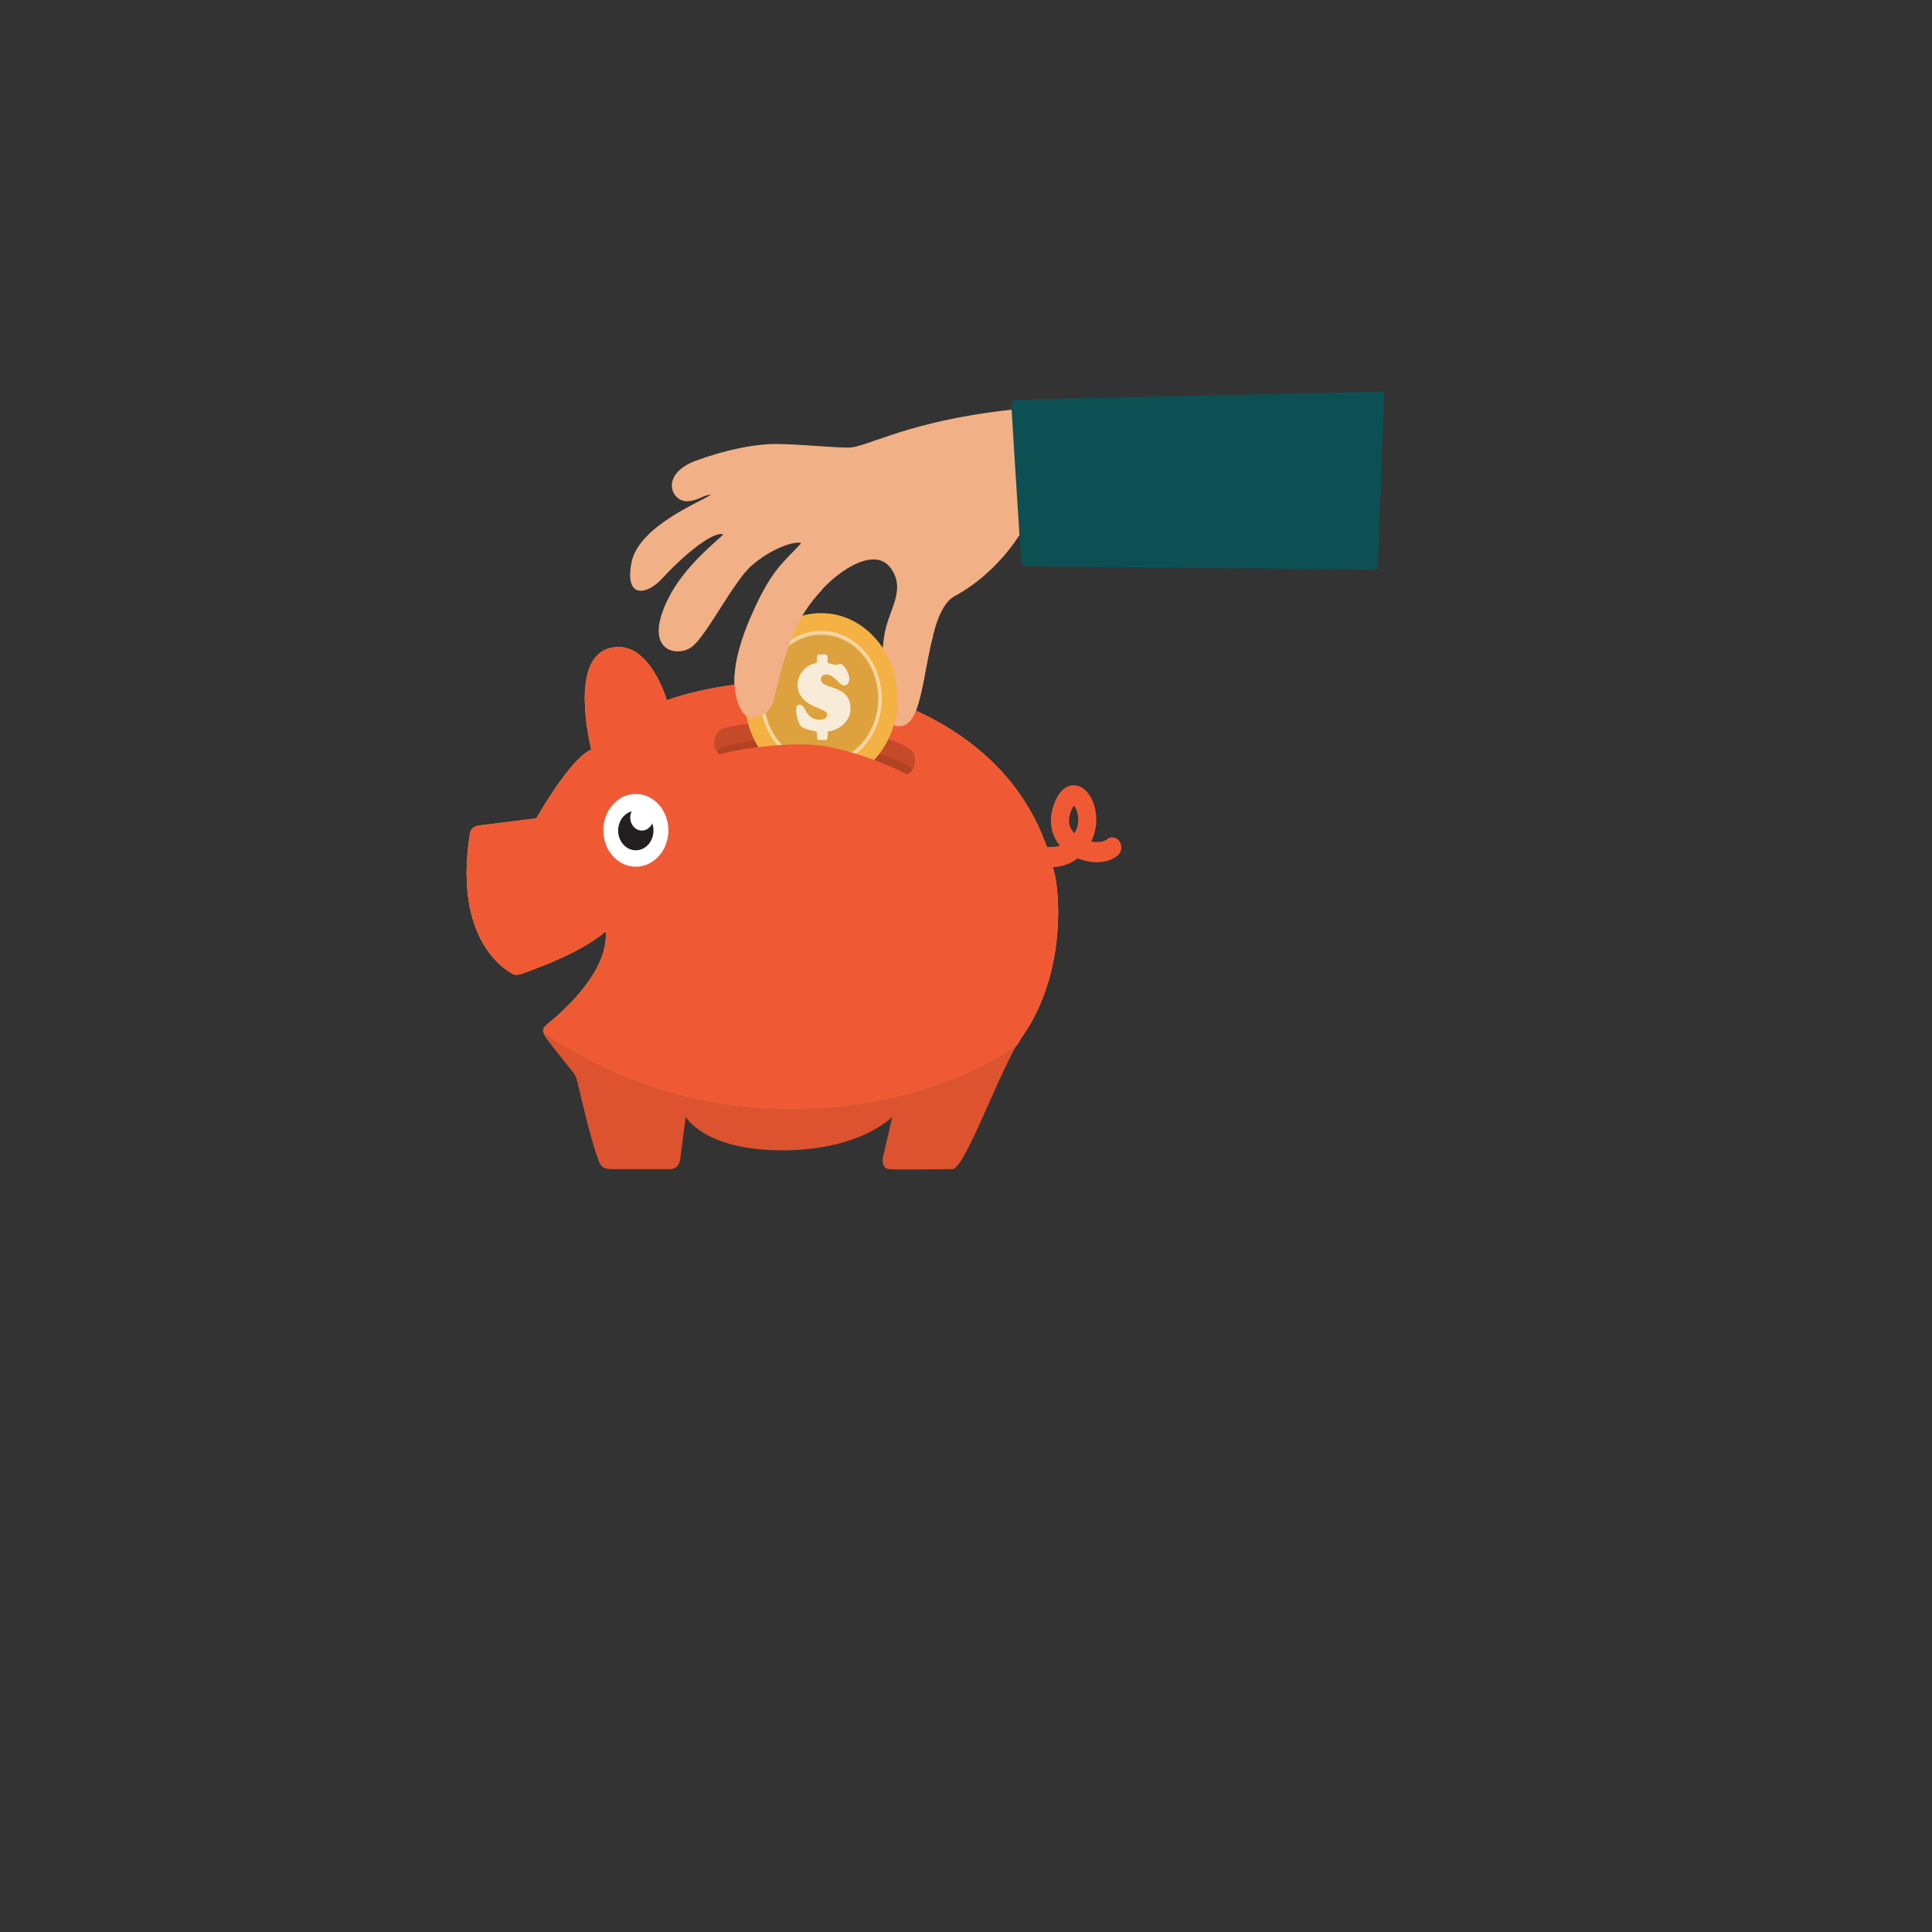 <svg xmlns="http://www.w3.org/2000/svg" xmlns:xlink="http://www.w3.org/1999/xlink" width="800" height="800" viewBox="0 0 800 800"><rect x="0" y="0" width="800" height="800" fill="#333333" stroke="none"/><path d="M475.598 220.69c11.187 7.372-8.318-45.293-8.318-45.293s-7.772-11.765-58.516-4.486c-35.71 5.126-50.515 14.427-57.384 14.427-6.87 0-20.86-1.488-30.04-1.488s-21.105 2.474-33.108 6.88c-15.28 5.604-10.293 17.29-3.42 16.816 4.614-.317 5.815-2.42 9.63-2.744-3.423 2.6-30.126 12.904-32.995 28.288-2.87 15.383 6.79 13.05 12.786 6.41 6-6.64 19.93-19.595 25.23-18.274-1.88 2.41-15.744 12.522-22.765 26.623-10.962 22.02 3.766 24.49 9.79 20.003 6.023-4.486 17.243-27.05 24.604-33.522 8.65-7.602 18.48-10.486 20.657-9.413-7.557 8.323-11.66 10.255-19.72 27.877-10.947 23.934-8.447 35.667-5.005 41.436 3.443 5.768 9.61 1.762 11.904-1.122 2.294-2.884 4.955-25.522 14.394-40.13 9.44-14.61 28.424-28.23 35.714-17.45 6.384 9.44-1.576 17.112-3.01 28.65-1.435 11.537-4.532 34.65 5.162 36.34 14.58 2.54 9.817-45.996 24.16-53.688 14.34-7.69 26.535-22.117 31.41-33.975 8.894.32 37.655.47 48.842 7.84z" fill="#f1b085"/><path d="M376.056 292.812c-51.132-21.86-99.978-2.87-99.978-2.87s-7.427-26.173-23.853-21.545c-16.425 4.628-8.048 39.02-7.426 41.97-8.57 3.35-22.71 28.404-22.71 28.404s-20.036 2.598-23.445 2.956c-3.41.36-3.94 2.456-4.107 3.535-6.188 39.688 10.752 53.75 16.952 57.49 1.335.804 2.36 1.168 4.835.245 7.907-2.944 24.42-8.915 34.472-17.466 1.24 16.096-16.42 32.195-23.958 38.293-2.028 1.64-2.68 2.877-1.088 5.41 1.244 1.98 8.325 10.803 11.37 14.575.855 1.06 1.55 2.423 1.833 3.635 1.4 6.014 5.844 25.375 8.95 33.172.862 2.165 1.52 3.498 5.612 3.498h23.9c4.19 0 4.31-4.714 4.31-4.714l2.206-16.957s7.57 13.882 39.996 13.882c32.42 0 45.56-13.882 45.56-13.882s-4.15 18.038-3.687 15.986c.46-2.053-2.095 5.347 2.374 5.683 4.468.335 22.353 0 26.213 0 5.256 0 19.907-42.13 28.944-55.182 18.57-26.806 15.14-60.956 12.998-68.137-2.142-7.18-9.14-46.116-60.272-67.978z" fill="#dd532f"/><g transform="matrix(.739 0 0 .715 52.008 30.528)"><defs><path id="a" d="M573.142 426.875c0 86.997-74.41 172.458-201.046 172.458S149.42 498.37 149.42 411.373c0-86.995 96.04-137.045 222.676-137.045 126.636 0 201.046 65.552 201.046 152.547z"/></defs><clipPath id="b"><use xlink:href="#a" overflow="visible" width="100%" height="100%"/></clipPath><path clip-path="url(#b)" d="M438.61 366.963c-69.21-30.587-135.324-4.018-135.324-4.018s-10.052-36.617-32.285-30.14c-22.23 6.474-10.89 54.59-10.05 58.717-11.6 4.687-30.74 39.74-30.74 39.74s-27.114 3.63-31.73 4.13c-4.614.502-5.33 3.436-5.56 4.946-8.372 55.528 14.557 75.203 22.948 80.433 1.808 1.13 3.195 1.64 6.545.35 10.7-4.12 33.055-12.474 46.66-24.438 1.676 22.52-22.226 45.046-32.43 53.578-2.742 2.294-3.626 4.023-1.47 7.57 1.683 2.767 11.268 15.112 15.39 20.39 1.156 1.483 2.1 3.39 2.48 5.085 1.896 8.417 7.91 35.505 12.115 46.413 1.166 3.03 2.055 4.894 7.596 4.894h32.35c5.67 0 5.833-6.597 5.833-6.597l2.987-23.723s10.244 19.423 54.13 19.423c43.882 0 61.667-19.423 61.667-19.423s-5.615 25.236-4.99 22.365c.624-2.87-2.835 7.482 3.214 7.952 6.05.47 30.257 0 35.482 0 7.114 0 26.944-58.946 39.176-77.205 25.134-37.507 20.493-85.285 17.593-95.332-2.9-10.04-12.37-64.52-81.58-95.104z" fill="#dda23d"/><path clip-path="url(#b)" d="M438.61 366.963c-69.21-30.587-135.324-4.018-135.324-4.018s-10.052-36.617-32.285-30.14c-22.23 6.474-10.89 54.59-10.05 58.717-11.6 4.687-30.74 39.74-30.74 39.74s-27.114 3.63-31.73 4.13c-4.614.502-5.33 3.436-5.56 4.946-8.372 55.528 14.557 75.203 22.948 80.433 1.808 1.13 3.195 1.64 6.545.35 10.7-4.12 33.055-12.474 46.66-24.438 1.676 22.52-22.226 45.046-32.43 53.578-2.742 2.294-3.626 4.023-1.47 7.57 1.683 2.767 11.268 15.112 15.39 20.39 1.156 1.483 2.1 3.39 2.48 5.085 1.896 8.417 7.91 35.505 12.115 46.413 1.166 3.03 2.055 4.894 7.596 4.894h32.35c5.67 0 5.833-6.597 5.833-6.597l2.987-23.723s10.244 19.423 54.13 19.423c43.882 0 61.667-19.423 61.667-19.423s-5.615 25.236-4.99 22.365c.624-2.87-2.835 7.482 3.214 7.952 6.05.47 30.257 0 35.482 0 7.114 0 26.944-58.946 39.176-77.205 25.134-37.507 20.493-85.285 17.593-95.332-2.9-10.04-12.37-64.52-81.58-95.104z" fill="#ef5a35"/></g><path d="M373.365 321.275c-.76 0-1.53-.174-2.267-.54-32.25-16.075-68.22-7.253-68.58-7.163-2.995.762-5.98-1.338-6.664-4.688-.682-3.35 1.19-6.682 4.188-7.45 1.61-.41 39.87-9.877 75.596 7.93 2.81 1.402 4.072 5.082 2.82 8.22-.928 2.316-2.96 3.69-5.093 3.69z" fill="#c54a29"/><g transform="matrix(.739 0 0 .715 52.008 30.528)"><defs><path id="c" d="M434.854 416.928c-1.027 0-2.07-.242-3.068-.757-43.64-22.48-92.313-10.14-92.8-10.01-4.054 1.064-8.094-1.872-9.018-6.56-.924-4.683 1.61-9.344 5.666-10.415 2.18-.574 53.95-13.816 102.295 11.088 3.8 1.96 5.51 7.107 3.81 11.5-1.254 3.24-4.005 5.16-6.89 5.16z"/></defs><use xlink:href="#c" overflow="visible" width="100%" height="100%" fill="#ef5a35"/><clipPath id="d"><use xlink:href="#c" overflow="visible" width="100%" height="100%"/></clipPath><path clip-path="url(#d)" d="M434.854 406.64c-1.027 0-2.07-.244-3.068-.758-43.64-22.48-92.313-10.142-92.8-10.016-4.054 1.065-8.094-1.872-9.018-6.557-.924-4.69 1.61-9.35 5.666-10.42 2.18-.577 53.95-13.818 102.295 11.09 3.8 1.96 5.51 7.104 3.81 11.5-1.254 3.232-4.005 5.16-6.89 5.16z" fill="#b24223"/></g><g transform="matrix(.739 0 0 .715 52.008 30.528)"><ellipse cx="285.887" cy="438.183" rx="18.233" ry="21.057" fill="#fff"/><ellipse cx="285.887" cy="438.306" rx="9.897" ry="11.43" fill="#231f20"/><ellipse cx="289.281" cy="430.796" rx="6.503" ry="7.51" fill="#fff"/></g><path d="M376.142 292.907c-51.147-21.87-100.006-2.873-100.006-2.873s-7.428-26.18-23.858-21.55c-16.43 4.628-8.05 39.03-7.43 41.982-8.57 3.35-22.714 28.415-22.714 28.415s-20.04 2.6-23.45 2.958c-3.412.358-3.94 2.456-4.108 3.536-6.19 39.703 10.755 53.77 16.955 57.51 1.334.805 2.36 1.17 4.834.246 7.91-2.946 24.428-8.92 34.48-17.473 1.24 16.103-16.423 32.208-23.963 38.308-2.025 1.64-2.68 2.877-1.085 5.414 1.244 1.976 8.327 10.803 11.373 14.576.853 1.06 1.55 2.424 1.832 3.636 1.4 6.018 5.844 25.386 8.95 33.185.86 2.166 1.52 3.5 5.614 3.5h23.906c4.19 0 4.31-4.716 4.31-4.716l2.21-16.96s7.57 13.886 40 13.886 45.575-13.887 45.575-13.887-4.15 18.043-3.69 15.99c.462-2.05-2.094 5.35 2.376 5.686 4.47.335 22.36 0 26.22 0 5.26 0 19.915-42.146 28.955-55.2 18.573-26.818 14.04-64.817 11.898-72-2.142-7.183-8.04-42.296-59.184-64.165z" fill="none"/><path d="M421.937 354.708c-2.984 1.234-4.508 4.938-3.403 8.274 1.104 3.336 4.42 5.04 7.406 3.807 3.4-1.41-3.73-12.2-4.003-12.086z" fill="#ef5a35"/><g transform="matrix(.739 0 0 .715 52.008 30.528)"><ellipse cx="389.742" cy="361.83" rx="42.813" ry="49.444" fill="#f5b244"/><ellipse cx="389.742" cy="361.83" rx="32.928" ry="38.028" fill="#dda23d"/><path d="M389.743 400.998c-18.7 0-33.917-17.57-33.917-39.17 0-21.597 15.216-39.17 33.917-39.17 18.702 0 33.916 17.573 33.916 39.17 0 21.6-15.22 39.17-33.92 39.17zm0-76.055c-17.61 0-31.94 16.547-31.94 36.886 0 20.334 14.328 36.88 31.94 36.88 17.612 0 31.94-16.546 31.94-36.885 0-20.34-14.328-36.887-31.94-36.887z" opacity=".5" fill="#fff"/></g><path d="M351.65 281.14c0 1.483-.765 2.695-2.13 2.695-2.17 0-3.74-4.535-7.435-4.535-1.166 0-2.17.63-2.17 2.065 0 4.31 12.257 1.752 12.257 12.08 0 5.882-5.706 9.025-8.64 9.296-.965.09-.844.45-.844 1.53 0 2.2-.12 2.157-2.09 2.157-1.85 0-2.33.315-2.33-1.976 0-.72.2-1.57-.603-1.66-1.528-.226-4.663-.99-5.828-1.932-1.406-1.168-2.21-5.165-2.21-6.96 0-1.033.402-2.11 1.447-2.11 2.773 0 2.21 6.285 8.44 6.285.884 0 2.933-.45 2.933-1.93 0-1.347-.362-1.615-4.702-3.37-3.657-1.435-7.475-4.263-7.475-9.113 0-4.49 3.255-8.084 7.073-8.937 1.048-.224.928-.358.928-1.572 0-2.243.12-2.153 2.09-2.153 1.89 0 2.33-.314 2.33 1.976 0 .628-.2 1.527.524 1.706.523.09 2.53.67 2.77.67.486 0 1.088-.45 1.81-.45 1.487 0 3.86 3.46 3.86 6.24z" opacity=".8" fill="#fff"/><path d="M297.912 312.31s14.866-4.097 34.435-4.097c19.57 0 43.872 12.724 43.872 12.724l-9.077 27.98-67.09-20.71-2.14-15.897z" fill="#ef5a35"/><path d="M573.202 162.15l-152.482 3.31s-1.992.407-1.992 1.59c0 1.012 3.114 49.797 4.007 63.754.15 2.334-.076 3.72 3.117 3.72s144.64 1.377 144.64 1.377l2.71-73.75z" fill="#0c5054"/><path d="M317.194 242.804c-1.548 2.688-3.215 5.943-5.1 10.065-10.95 23.94-8.45 35.674-5.006 41.45 3.443 5.77 9.612 1.76 11.907-1.127 2.295-2.886 4.956-25.53 14.398-40.146 2.015-3.113 4.46-6.18 7.13-8.978-7.684-1.078-15.5-1.77-23.325-1.27zm51.128 12.733c-.943 2.694-1.824 5.56-2.217 8.72-.156 1.262-.334 2.664-.512 4.162 3.82 5.84 6.077 13.03 6.077 20.812 0 3.855-.56 7.562-1.58 11.035.372.15.765.266 1.184.34 10.75 1.872 10.328-21.71 15.108-37.318-5.928-2.847-11.887-5.55-18.057-7.757z" fill="#f1b085"/><path d="M425.694 356.918c-.74-.35-1.464-.742-2.172-1.176-1.812-1.107-2.476-3.645-1.484-5.67.99-2.023 3.268-2.757 5.073-1.658 3.694 2.26 8.194 2.918 11.794 1.737-3.666-4.33-4.71-10-2.847-15.98 2.09-6.71 5.286-8.565 7.6-8.938 2.823-.456 5.588 1.065 7.585 4.175 2.61 4.067 4.03 11.508.976 18.234-.125.277-.255.55-.39.817 2.69.488 5.23.158 6.55-.916 1.668-1.36 4.007-.947 5.222.917 1.214 1.865.846 4.478-.82 5.836-4.025 3.27-10.733 3.537-16.55 1.116-1.494 1.15-3.153 2.045-4.958 2.67-4.862 1.68-10.533 1.23-15.583-1.16zm18.98-23.276c-.306.342-.914 1.222-1.552 3.27-1.02 3.275-.426 5.95 1.82 8.146.218-.383.422-.783.612-1.203 1.096-2.415 1.234-5.39.37-7.96-.407-1.21-.926-1.94-1.25-2.253z" fill="#ef5a35"/></svg>